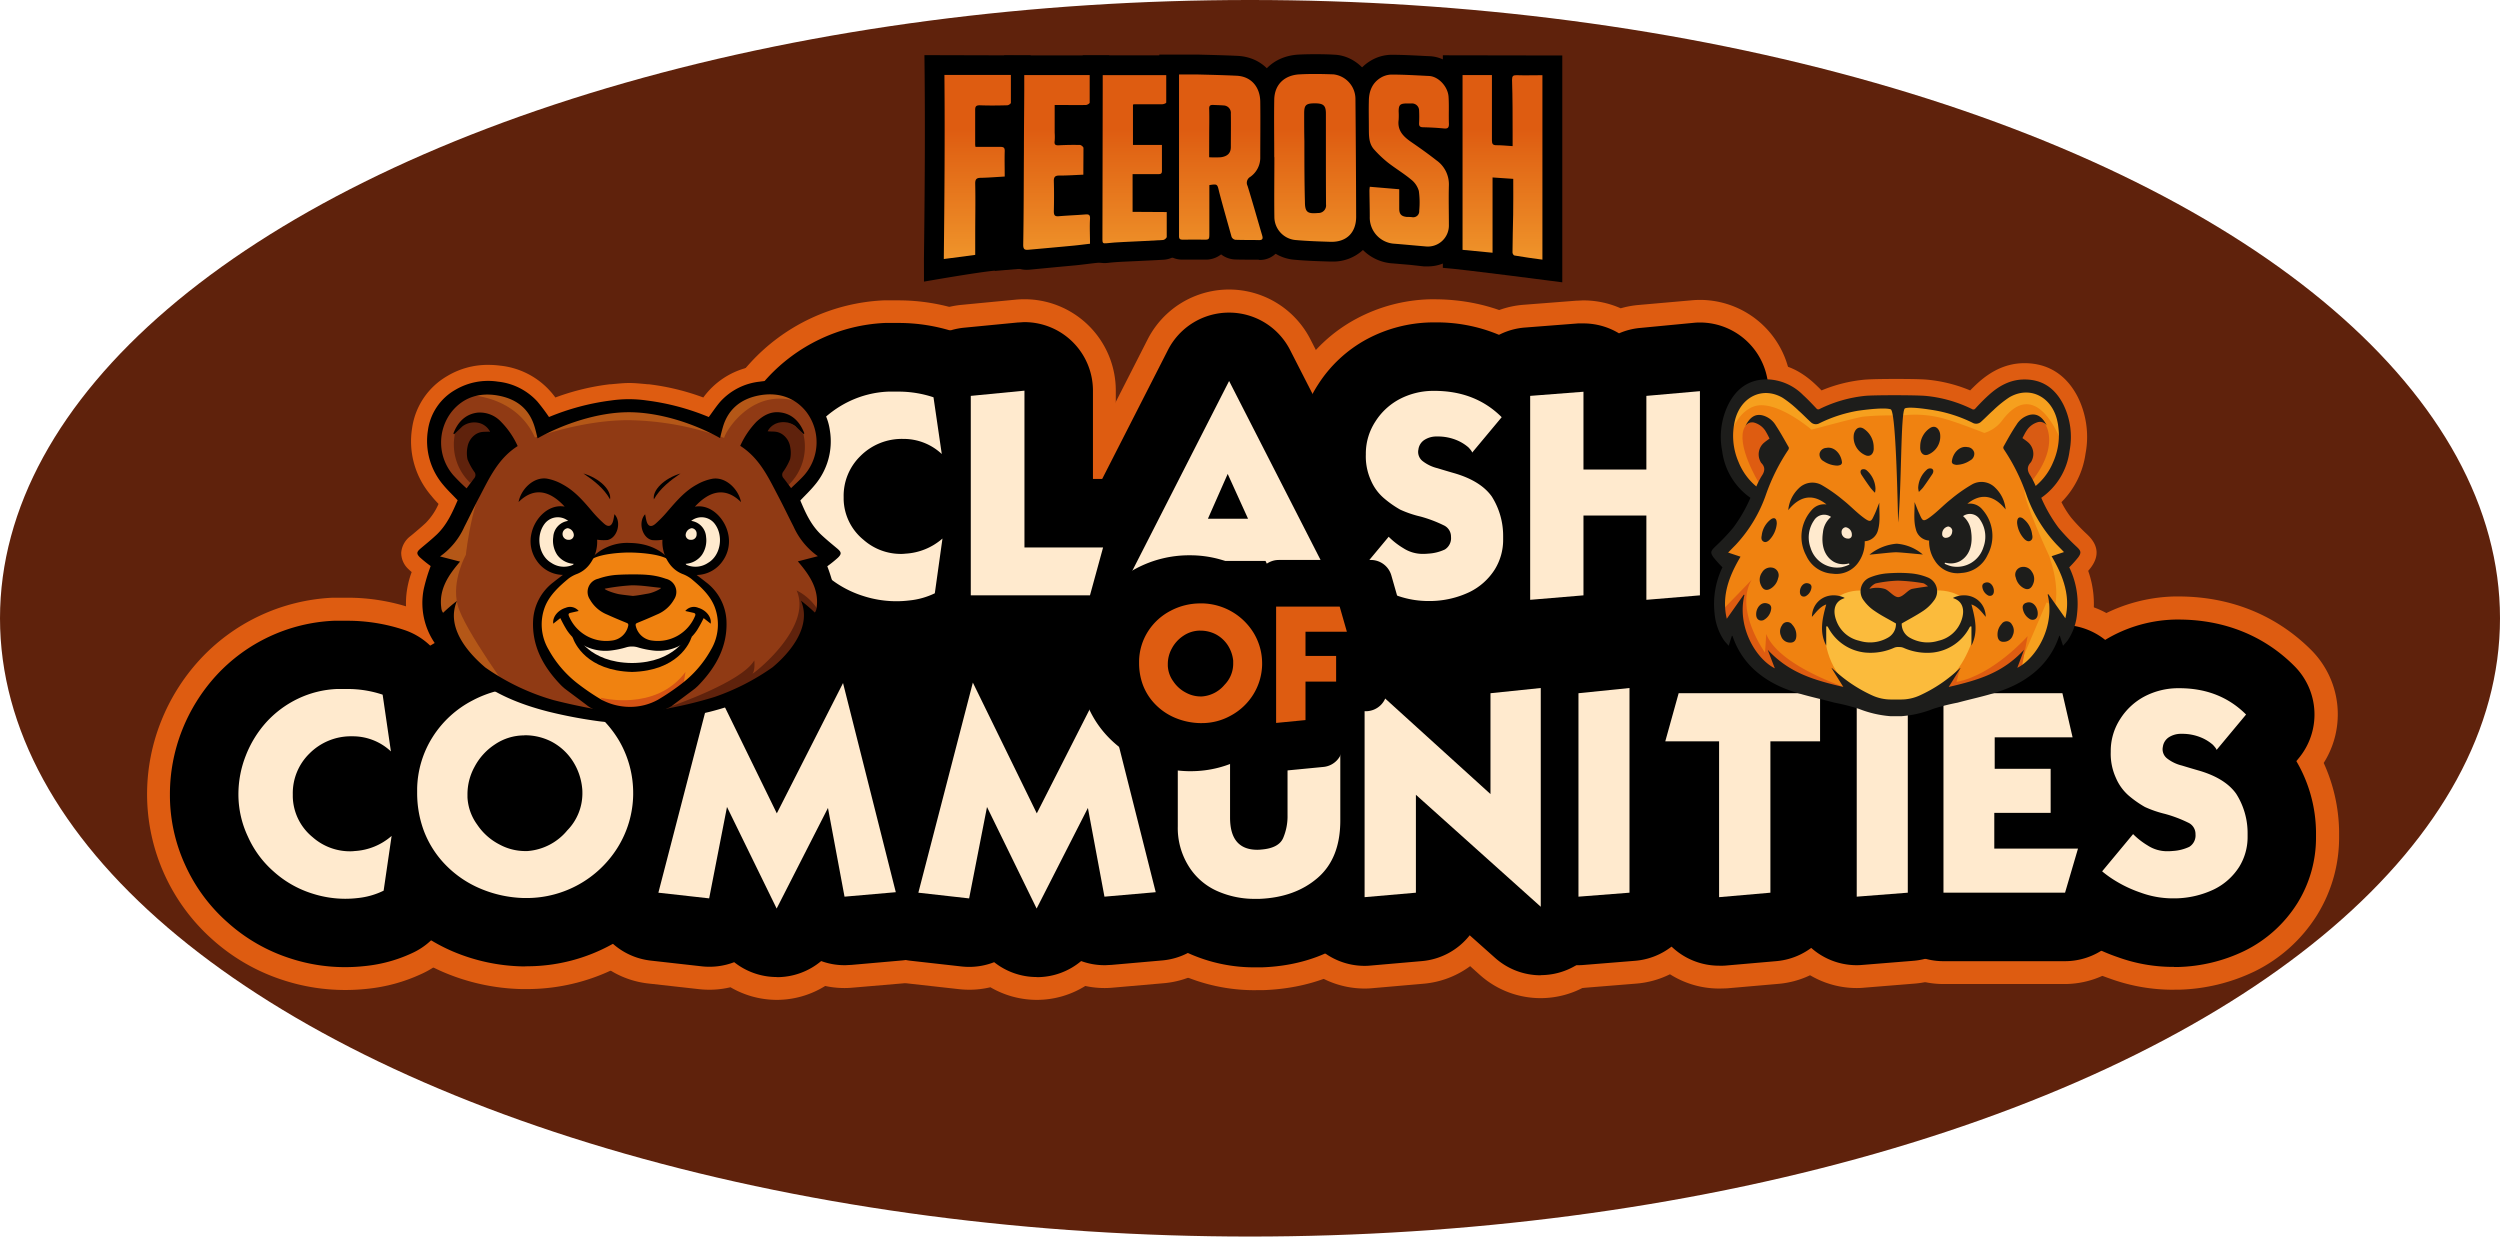 <svg xmlns="http://www.w3.org/2000/svg" xmlns:xlink="http://www.w3.org/1999/xlink" viewBox="0 0 604.1 298.81"><defs><style>.cls-1{fill:#5f220c;}.cls-2{fill:#de5c11;}.cls-3{fill:#ffeace;}.cls-4{fill:#b45717;}.cls-5{fill:#903a14;}.cls-6{fill:#f08210;}.cls-7{fill:#d55314;}.cls-8{fill:#914018;}.cls-9{fill:#d95b13;}.cls-10{fill:#f6a01e;}.cls-11{fill:#fbbb3c;}.cls-12{fill:#1d1d1b;}.cls-13{fill:url(#Degradado_sin_nombre_14);}.cls-14{fill:url(#Degradado_sin_nombre_14-2);}.cls-15{fill:url(#Degradado_sin_nombre_14-3);}.cls-16{fill:url(#Degradado_sin_nombre_14-4);}.cls-17{fill:url(#Degradado_sin_nombre_14-5);}.cls-18{fill:url(#Degradado_sin_nombre_14-6);}.cls-19{fill:url(#Degradado_sin_nombre_14-7);}</style><linearGradient id="Degradado_sin_nombre_14" x1="363.08" y1="84.45" x2="363.08" y2="31.11" gradientUnits="userSpaceOnUse"><stop offset="0" stop-color="#fbbb3c"/><stop offset="1" stop-color="#de5c11"/></linearGradient><linearGradient id="Degradado_sin_nombre_14-2" x1="295.01" y1="84.45" x2="295.01" y2="31.11" xlink:href="#Degradado_sin_nombre_14"/><linearGradient id="Degradado_sin_nombre_14-3" x1="317.8" y1="84.45" x2="317.8" y2="31.11" xlink:href="#Degradado_sin_nombre_14"/><linearGradient id="Degradado_sin_nombre_14-4" x1="340.38" y1="84.45" x2="340.38" y2="31.11" xlink:href="#Degradado_sin_nombre_14"/><linearGradient id="Degradado_sin_nombre_14-5" x1="255.29" y1="84.45" x2="255.29" y2="31.11" xlink:href="#Degradado_sin_nombre_14"/><linearGradient id="Degradado_sin_nombre_14-6" x1="274.15" y1="84.45" x2="274.15" y2="31.11" xlink:href="#Degradado_sin_nombre_14"/><linearGradient id="Degradado_sin_nombre_14-7" x1="236.16" y1="84.45" x2="236.16" y2="31.11" xlink:href="#Degradado_sin_nombre_14"/></defs><g id="Capa_2" data-name="Capa 2"><g id="Capa_1-2" data-name="Capa 1"><ellipse class="cls-1" cx="302.05" cy="149.4" rx="302.05" ry="149.4"/><path class="cls-2" d="M153.49,178.71c-.56,0-1.12,0-1.69-.05s-5-.12-7.59-.48a115.53,115.53,0,0,1-12.74-2.42c-8.78-2.25-15.32-5.42-20.59-10a29.38,29.38,0,0,1-5.09-5.6A4.67,4.67,0,0,1,102,158a21.06,21.06,0,0,1-3.52-16.2,21.9,21.9,0,0,1,1-3.57c-.25-.21-.5-.43-.74-.67a5.34,5.34,0,0,1-1.79-4,5.53,5.53,0,0,1,2.22-4l.66-.54c1.09-.92,2.12-1.78,3.07-2.68a15.18,15.18,0,0,0,3.07-4.57c-.61-.64-1.2-1.27-1.77-2a20.14,20.14,0,0,1-4.62-16.32A17.33,17.33,0,0,1,108,90.91a19,19,0,0,1,10-2.74,22,22,0,0,1,2.89.19,18.83,18.83,0,0,1,12,6.08c.48.53.91,1.07,1.31,1.61a57.2,57.2,0,0,1,13.2-3.2l.26,0c2.14-.2,3.22-.3,4.41-.3s2.27.1,4.41.3l.26,0a57.27,57.27,0,0,1,13.21,3.2,18.91,18.91,0,0,1,13.27-7.69,21.91,21.91,0,0,1,2.89-.19,18.94,18.94,0,0,1,10,2.74,17.34,17.34,0,0,1,8.44,12.55,20.18,20.18,0,0,1-4.62,16.32c-.58.7-1.17,1.33-1.78,2a15.18,15.18,0,0,0,3.07,4.57c.95.9,2,1.76,3.08,2.68l.65.54a5.5,5.5,0,0,1,2.23,4,5.34,5.34,0,0,1-1.8,4c-.24.24-.49.46-.73.67a23,23,0,0,1,1,3.57,21.07,21.07,0,0,1-3.53,16.2,4.67,4.67,0,0,1-3.78,2.21,28.73,28.73,0,0,1-5.09,5.6c-5.27,4.57-11.81,7.74-20.58,10a116.2,116.2,0,0,1-12.75,2.42A43.44,43.44,0,0,1,153.49,178.71Zm-1.21-10.1a30,30,0,0,0,6.24-.85c.6-.13,1.4-.28,2.35-.45a75.87,75.87,0,0,0,10.55-2.55,52.82,52.82,0,0,0,12.72-6.48c1.32-1.09,7.8-6.78,5.76-11.53a3.92,3.92,0,0,1,1.12-4.58,4,4,0,0,1,1.19-.67,23.92,23.92,0,0,0-2.43-3.24,3.92,3.92,0,0,1-.76-3.73,4,4,0,0,1,1.3-1.89,32.33,32.33,0,0,1-2.08-3.54c-.58-1.12-1.14-2.25-1.7-3.38q-1-2-2-4l-.63-1.22c-2-3.9-3.78-7.28-7.16-9.42a3.93,3.93,0,0,1-1.41-1.57,3.78,3.78,0,0,1-1.37.25,3.92,3.92,0,0,1-1.93-.51c-6.37-3.61-13.81-5.78-19.89-5.8H152c-7.27,0-15.15,3-20.11,5.8a3.9,3.9,0,0,1-1.93.51,3.82,3.82,0,0,1-1.37-.25,3.86,3.86,0,0,1-1.41,1.57c-3.38,2.14-5.13,5.52-7.15,9.42l-.64,1.22c-.69,1.32-1.35,2.65-2,4-.56,1.13-1.13,2.26-1.71,3.38a32.22,32.22,0,0,1-2.07,3.54,4,4,0,0,1,1.3,1.89,3.94,3.94,0,0,1-.76,3.73,24.71,24.71,0,0,0-2.44,3.24,3.93,3.93,0,0,1,2.31,5.25c-1.82,4.24,2.85,9.06,5.8,11.56a52.36,52.36,0,0,0,14.9,7.07c6.75,1.75,15.35,3.22,17.17,3.22h.37Z"/><path class="cls-2" d="M456.92,177h-.28a30.6,30.6,0,0,1-8.92-2.06,19.54,19.54,0,0,0-3.05-.79c-.78-.17-1.59-.34-2.43-.56-1.19-.32-2.37-.61-3.53-.9-5.37-1.32-10.92-2.69-16-6.76a23.42,23.42,0,0,1-5.38-6,4,4,0,0,1-2.52-1.32l-.37-.43a11.09,11.09,0,0,1-1.05-1.26,17.45,17.45,0,0,1-2.93-8.38A23.86,23.86,0,0,1,411.64,138c-.25-.28-.5-.59-.74-.92-2-2.69-1.69-5.29.81-7.72l.28-.26a45.86,45.86,0,0,0,3.76-4,22.9,22.9,0,0,0,2.35-3.75,20.62,20.62,0,0,1-5.81-11.68A21.72,21.72,0,0,1,414.12,96c2.72-5.39,7.18-8.24,12.88-8.24h.3c3.94.07,7.56,1.65,11.06,4.83.62.57,1.22,1.16,1.8,1.75a35.58,35.58,0,0,1,10.31-2.59c1.82-.17,6.31-.18,7.64-.18s5.83,0,7.65.18a35.58,35.58,0,0,1,10.31,2.59c.58-.59,1.18-1.18,1.8-1.75,3.5-3.18,7.12-4.76,11.06-4.83h.29c5.71,0,10.16,2.85,12.89,8.24a21.72,21.72,0,0,1,1.83,13.66,20.62,20.62,0,0,1-5.81,11.68,22.24,22.24,0,0,0,2.35,3.75,44.14,44.14,0,0,0,3.75,3.94l.28.27c2.5,2.43,2.78,5,.82,7.72-.24.33-.49.64-.74.92a23.86,23.86,0,0,1,1.23,10.62,17.56,17.56,0,0,1-2.93,8.38,13.45,13.45,0,0,1-1,1.26l-.38.42a3.92,3.92,0,0,1-2.53,1.33,23.19,23.19,0,0,1-5.37,6c-5.15,4.08-10.68,5.45-16,6.77-1.14.28-2.3.57-3.48.89-.84.22-1.64.39-2.43.56a19.7,19.7,0,0,0-3,.79,30.6,30.6,0,0,1-8.92,2.06h-2.75Zm-14.38-19.55a3.87,3.87,0,0,1,2.06.59l0,0a4.36,4.36,0,0,1,.87.64,31.09,31.09,0,0,0,8.51,5.76,6.92,6.92,0,0,0,3,.59h2.39a6.83,6.83,0,0,0,2.91-.59,31.25,31.25,0,0,0,8.51-5.76,4.09,4.09,0,0,1,.87-.64,3.94,3.94,0,0,1,4.86.54,4.17,4.17,0,0,1,.93,1.47,21.65,21.65,0,0,0,8.76-5.73,3.91,3.91,0,0,1,2.87-1.25,4.13,4.13,0,0,1,.78.08,12.58,12.58,0,0,0,1.12-8.56,3.9,3.9,0,0,1,1.92-4.37,4.26,4.26,0,0,1,1.22-.44,33.49,33.49,0,0,0-1.76-3.36,3.92,3.92,0,0,1-.29-3.37,3.64,3.64,0,0,1,.3-.63A40.07,40.07,0,0,1,486,121a44.65,44.65,0,0,0-5-10,4.57,4.57,0,0,1-.32-4.81l.76-1.34-.16.15a5.61,5.61,0,0,1-3.77,1.48,6.18,6.18,0,0,1-2.67-.63,29.8,29.8,0,0,0-8.19-2.65c-1.31-.21-2.32-.35-3.09-.43-.16,2.47-.27,6.21-.35,9.21-.15,5-.31,10.76-.69,14.8a3.92,3.92,0,0,1-3.9,3.55h-.16a3.92,3.92,0,0,1-3.76-3.87c-.11-8.86-.49-19.17-1-23.72a40.2,40.2,0,0,0-4.14.46,29.8,29.8,0,0,0-8.19,2.65,6.18,6.18,0,0,1-2.67.63,5.59,5.59,0,0,1-3.77-1.48l-.16-.15.76,1.34a4.57,4.57,0,0,1-.31,4.8,45,45,0,0,0-5,10.06,39.6,39.6,0,0,1-6.43,11.49,3.68,3.68,0,0,1,.31.63,3.92,3.92,0,0,1-.29,3.37,31.69,31.69,0,0,0-1.74,3.32,4,4,0,0,1,1,.38l.09.05a4,4,0,0,1,2,4.42,12.58,12.58,0,0,0,1.12,8.56,4.13,4.13,0,0,1,.78-.08,3.91,3.91,0,0,1,2.87,1.25,21.61,21.61,0,0,0,8.83,5.73,4,4,0,0,1,.92-1.47A3.91,3.91,0,0,1,442.54,157.47Z"/><path class="cls-2" d="M216.53,167.37a48.19,48.19,0,0,1-14.8-2.32,47.14,47.14,0,0,1-17.3-9.9,47,47,0,0,1-15.78-35A47.59,47.59,0,0,1,172,102.57a48.29,48.29,0,0,1,9.26-14.85,46.56,46.56,0,0,1,32.27-15.14l1,0h2.58a48.79,48.79,0,0,1,15.4,2.5,22,22,0,0,1,14.9,17.81l2,13.71a22.26,22.26,0,0,1-2.22,13.24,22.3,22.3,0,0,1,2.35,13.39l-1.86,13.23a22,22,0,0,1-12.67,17,40.64,40.64,0,0,1-13.31,3.64A48.24,48.24,0,0,1,216.53,167.37Z"/><path class="cls-2" d="M234.55,165.93a22.1,22.1,0,0,1-22.08-22.07V95.66a22,22,0,0,1,19.95-22l13-1.25c.71-.07,1.42-.1,2.13-.1A22.06,22.06,0,0,1,269.62,94.4v16a22.05,22.05,0,0,1,18.19,27.69l-3.17,11.57a22.12,22.12,0,0,1-21.29,16.23Z"/><path class="cls-2" d="M283,168.76a22.51,22.51,0,0,1-4.9-.55l-12.41-2.83a22.08,22.08,0,0,1-14.77-31.55L277.32,82a22.08,22.08,0,0,1,39.33,0l26.47,51.79a22.08,22.08,0,0,1-15,31.62l-12.38,2.69a22.19,22.19,0,0,1-18.68-4.47A22.18,22.18,0,0,1,283,168.76Z"/><path class="cls-2" d="M345.44,167.31a44.6,44.6,0,0,1-15.54-2.72,50.23,50.23,0,0,1-10.9-5.28,38,38,0,0,1-6.45-5A22,22,0,0,1,311,124.76a36.3,36.3,0,0,1-3-14.92v-.68A36.08,36.08,0,0,1,313.8,90a37.26,37.26,0,0,1,14-13,39.78,39.78,0,0,1,17.8-4.68h.93c12.49,0,23.54,4.44,32,12.84a22,22,0,0,1,3.11,27.38,41.28,41.28,0,0,1,3.72,16.39c0,.21,0,.44,0,.66v.72a35.5,35.5,0,0,1-5.22,18.77l-.11.17a37,37,0,0,1-15,13.57,44.83,44.83,0,0,1-18.42,4.47h-1.09Z"/><path class="cls-2" d="M397.83,167a22.14,22.14,0,0,1-9.07-2,22.75,22.75,0,0,1-4.28.79l-12.88,1.08c-.62.05-1.23.08-1.85.08a22.09,22.09,0,0,1-22.08-22.08V95.66a22.19,22.19,0,0,1,20.33-22l12.88-1c.58,0,1.17-.07,1.75-.07a22.19,22.19,0,0,1,9,1.91,22,22,0,0,1,4.27-.8l12.94-1.14c.66-.06,1.3-.09,1.94-.09a22.09,22.09,0,0,1,22.08,22.08v49.34a22.22,22.22,0,0,1-20.24,22l-12.94,1.08C399.06,167,398.45,167,397.83,167Z"/><path class="cls-2" d="M83.42,239.22a48.19,48.19,0,0,1-14.8-2.32A47.26,47.26,0,0,1,51.31,227a47,47,0,0,1-15.77-35,47.59,47.59,0,0,1,3.34-17.58,48.38,48.38,0,0,1,9.25-14.85A46.61,46.61,0,0,1,80.4,144.43l1,0H84a48.71,48.71,0,0,1,15.41,2.5,22,22,0,0,1,14.9,17.8l2,13.72a22.26,22.26,0,0,1-2.22,13.24,22.31,22.31,0,0,1,2.35,13.39l-1.86,13.23a22,22,0,0,1-12.67,17,40.71,40.71,0,0,1-13.31,3.64A48.53,48.53,0,0,1,83.42,239.22Z"/><path class="cls-2" d="M126.69,239H126a51.07,51.07,0,0,1-18.8-4.07,47.78,47.78,0,0,1-15.5-10.68A45.68,45.68,0,0,1,81.61,208.2a48.58,48.58,0,0,1-2.91-16.68s0-1.35,0-1.51a46.08,46.08,0,0,1,7.18-23.75,46.92,46.92,0,0,1,18-16.56,48.6,48.6,0,0,1,23-5.64h.23a48.28,48.28,0,0,1,41.61,24,47.1,47.1,0,0,1,6.34,23.8s0,.62,0,.78A46.65,46.65,0,0,1,168,216.52,48,48,0,0,1,127.41,239Z"/><path class="cls-2" d="M187.58,241.61a22.29,22.29,0,0,1-11.07-3.05,22,22,0,0,1-5.12.6,22.76,22.76,0,0,1-2.48-.14l-12.27-1.37a22.08,22.08,0,0,1-18.92-27.49l13.17-50.77A22.16,22.16,0,0,1,170.05,143c.73-.07,1.47-.11,2.22-.11a22.19,22.19,0,0,1,15.78,6.67A22,22,0,0,1,203.76,143a22.76,22.76,0,0,1,2.48.13,22.18,22.18,0,0,1,18.93,16.54l12.75,50.54a22.07,22.07,0,0,1-19.49,27.39L206,238.66c-.64.06-1.29.09-1.93.09a22.11,22.11,0,0,1-4.67-.5,22.18,22.18,0,0,1-11.72,3.36Z"/><path class="cls-2" d="M250.4,241.61a22.33,22.33,0,0,1-11.08-3.05,21.92,21.92,0,0,1-5.12.6,22.58,22.58,0,0,1-2.47-.14l-12.28-1.37a22.08,22.08,0,0,1-18.91-27.49l13.17-50.77A22.14,22.14,0,0,1,232.86,143c.73-.07,1.48-.11,2.22-.11a22.22,22.22,0,0,1,15.79,6.67,22,22,0,0,1,15.7-6.55,22.76,22.76,0,0,1,2.48.13A22.2,22.2,0,0,1,288,159.65l12.74,50.54a22.07,22.07,0,0,1-19.49,27.39l-12.39,1.08c-.65.06-1.29.09-1.94.09a22.11,22.11,0,0,1-4.67-.5,22.15,22.15,0,0,1-11.71,3.36Z"/><path class="cls-2" d="M303.47,239.27a44.21,44.21,0,0,1-18.68-4,37.46,37.46,0,0,1-16.49-14.66,39.15,39.15,0,0,1-5.78-21V167.39a22,22,0,0,1,20.1-22l12.63-1.14a18.62,18.62,0,0,1,2-.1,22.17,22.17,0,0,1,8.84,1.85,21.53,21.53,0,0,1,3.1-.5l12.74-1.14c.66-.06,1.32-.09,2-.09A22.09,22.09,0,0,1,346,166.37v31.91c0,15.86-7.11,25.35-13.07,30.52-7.46,6.56-16.82,10.09-27.77,10.46h-1.65Z"/><path class="cls-2" d="M372.31,241.19a22,22,0,0,1-14.74-5.64l-2.32-2.09a22.22,22.22,0,0,1-11.19,4.24l-12.4,1.08c-.63.06-1.28.09-1.92.09a22.09,22.09,0,0,1-22.08-22.08V164.28a22.08,22.08,0,0,1,36.92-16.35l2.22,2a22.14,22.14,0,0,1,11.09-4.39L370,144.29a21.72,21.72,0,0,1,2.27-.12,22.09,22.09,0,0,1,22.08,22.08v52.86a22.09,22.09,0,0,1-22.08,22.08Z"/><path class="cls-2" d="M381.42,238.75a22.08,22.08,0,0,1-22.08-22.08V167.51a22,22,0,0,1,19.84-22l12.34-1.26a20.87,20.87,0,0,1,2.24-.12,22.09,22.09,0,0,1,22.07,22.08v49.46a22.2,22.2,0,0,1-20.35,22l-12.34,1C382.56,238.73,382,238.75,381.42,238.75Z"/><path class="cls-2" d="M415.37,238.87a22.09,22.09,0,0,1-22.07-22.08V199.25a22.05,22.05,0,0,1-12.19-26l3.23-11.62a22.15,22.15,0,0,1,21.27-16.17H439.8a22.1,22.1,0,0,1,22.08,22.08v11.62a22.18,22.18,0,0,1-12,19.66v16.92a22,22,0,0,1-20.16,22l-12.39,1.08C416.66,238.84,416,238.87,415.37,238.87Z"/><path class="cls-2" d="M448.66,238.75a22.08,22.08,0,0,1-22.08-22.08V167.51a22,22,0,0,1,19.84-22l12.34-1.26a21.15,21.15,0,0,1,2.24-.12,22.09,22.09,0,0,1,22.08,22.08v49.46a22.2,22.2,0,0,1-20.36,22l-12.34,1C449.81,238.73,449.23,238.75,448.66,238.75Z"/><path class="cls-2" d="M469.62,237.78a22.1,22.1,0,0,1-22.08-22.07v-48.2a22.11,22.11,0,0,1,22.08-22.08h28.74a22,22,0,0,1,21.51,17.12l2.46,10.66A22,22,0,0,1,519,190.75c.3.36.59.72.87,1.1a22.17,22.17,0,0,1,3.46,19.5L520.12,222A22.21,22.21,0,0,1,499,237.78Z"/><path class="cls-2" d="M525.32,239.16a44.61,44.61,0,0,1-15.55-2.72,50.23,50.23,0,0,1-10.9-5.28,37.89,37.89,0,0,1-6.44-5,22,22,0,0,1-1.53-29.59,36.31,36.31,0,0,1-3-14.92V181a35.9,35.9,0,0,1,5.77-19.19,37.26,37.26,0,0,1,14-13,39.64,39.64,0,0,1,17.79-4.68h.93c12.5,0,23.55,4.45,32,12.85a22,22,0,0,1,3.11,27.38,41.28,41.28,0,0,1,3.72,16.39c0,.21,0,.44,0,.66v.72A35.5,35.5,0,0,1,560,220.94l-.1.17a37,37,0,0,1-15,13.57,44.75,44.75,0,0,1-18.42,4.47h-1.08Z"/><path d="M216.53,161.85a42.52,42.52,0,0,1-13.11-2.06A41.64,41.64,0,0,1,188.11,151a40.9,40.9,0,0,1-10.26-13.94,40.46,40.46,0,0,1-3.68-16.95,41.93,41.93,0,0,1,3-15.55,42.66,42.66,0,0,1,8.19-13.16,41.45,41.45,0,0,1,12.61-9.36,40.79,40.79,0,0,1,15.85-4c.26,0,.51,0,.77,0h2.58a43.31,43.31,0,0,1,13.66,2.21A16.56,16.56,0,0,1,242,93.65l2,13.72a16.55,16.55,0,0,1-3.3,12.49,16.51,16.51,0,0,1,3.42,12.59l-1.85,13.22a16.56,16.56,0,0,1-9.51,12.76,35.19,35.19,0,0,1-11.5,3.16A43.28,43.28,0,0,1,216.53,161.85Z"/><path d="M234.55,160.41A16.55,16.55,0,0,1,218,143.86V95.66a16.56,16.56,0,0,1,15-16.48l13-1.26c.53,0,1.07-.08,1.6-.08A16.55,16.55,0,0,1,264.1,94.4v21.33h2.42a16.56,16.56,0,0,1,16,20.94l-3.17,11.57a16.56,16.56,0,0,1-16,12.17Z"/><path d="M283,163.24a16.56,16.56,0,0,1-3.68-.42L266.91,160a16.57,16.57,0,0,1-11.08-23.67l26.41-51.79a16.54,16.54,0,0,1,14.74-9h0a16.53,16.53,0,0,1,14.74,9l26.47,51.79A16.57,16.57,0,0,1,327,160l-12.39,2.69a16.83,16.83,0,0,1-3.51.38,16.58,16.58,0,0,1-14-7.72A16.58,16.58,0,0,1,283,163.24Z"/><path d="M345.44,161.79a39.22,39.22,0,0,1-13.63-2.37A45.44,45.44,0,0,1,322,154.7a33.48,33.48,0,0,1-5.58-4.26,16.55,16.55,0,0,1-1-22.32l2.17-2.62c-.4-.7-.78-1.42-1.13-2.17a30.41,30.41,0,0,1-2.9-13.49v-.58A30.54,30.54,0,0,1,318.45,93a32.13,32.13,0,0,1,11.93-11.09,34.29,34.29,0,0,1,15.33-4h.8a38.8,38.8,0,0,1,28.05,11.24,16.55,16.55,0,0,1,1,22.32l-.54.65a34.45,34.45,0,0,1,4.72,17.06c0,.16,0,.33,0,.49v.72a30,30,0,0,1-4.41,15.89l-.1.16a31.41,31.41,0,0,1-12.79,11.52,39.15,39.15,0,0,1-16.14,3.89h-.9Z"/><path d="M369.75,161.5a16.56,16.56,0,0,1-16.56-16.56V95.66a16.57,16.57,0,0,1,15.25-16.51l12.88-1c.44,0,.88,0,1.31,0a16.61,16.61,0,0,1,8.59,2.4,16.39,16.39,0,0,1,5.16-1.31L409.32,78a14.08,14.08,0,0,1,1.45-.07,16.57,16.57,0,0,1,16.56,16.56v49.34a16.56,16.56,0,0,1-15.18,16.5l-12.94,1.08q-.69.06-1.38.06a16.52,16.52,0,0,1-8.64-2.44,16.44,16.44,0,0,1-5.17,1.3l-12.88,1.08C370.68,161.48,370.21,161.5,369.75,161.5Z"/><path d="M83.42,233.7a42.52,42.52,0,0,1-13.11-2.06A41.64,41.64,0,0,1,55,222.89,40.9,40.9,0,0,1,44.74,209,40.46,40.46,0,0,1,41.06,192,42.12,42.12,0,0,1,44,176.45a43,43,0,0,1,8.2-13.16A41.09,41.09,0,0,1,80.66,150c.26,0,.52,0,.78,0H84a43.06,43.06,0,0,1,13.67,2.22,16.52,16.52,0,0,1,11.17,13.35l2,13.71a16.56,16.56,0,0,1-3.3,12.5A16.5,16.5,0,0,1,111,204.29l-1.85,13.23a16.56,16.56,0,0,1-9.51,12.76,35.19,35.19,0,0,1-11.5,3.16A43.28,43.28,0,0,1,83.42,233.7Z"/><path d="M126.69,233.52h-.49a45.48,45.48,0,0,1-16.79-3.62,42.17,42.17,0,0,1-13.72-9.45,40.34,40.34,0,0,1-8.9-14.15,43,43,0,0,1-2.57-14.77s0-1.23,0-1.37a40.59,40.59,0,0,1,6.32-20.94,41.39,41.39,0,0,1,15.94-14.62,43.18,43.18,0,0,1,20.45-5h.23A42.78,42.78,0,0,1,164,170.8a41.59,41.59,0,0,1,5.59,21s0,.51,0,.65a41.22,41.22,0,0,1-6.28,21.11,42.44,42.44,0,0,1-35.9,19.93Z"/><path d="M187.58,236.09a16.57,16.57,0,0,1-10.17-3.59,16.66,16.66,0,0,1-7.88,1l-12.28-1.38a16.56,16.56,0,0,1-14.19-20.61l13.18-50.77a16.56,16.56,0,0,1,14.36-12.32c.56-.05,1.12-.08,1.67-.08a16.55,16.55,0,0,1,14.87,9.29l.88,1.8,1-1.94A16.56,16.56,0,0,1,219.82,161l12.75,50.54A16.56,16.56,0,0,1,218,232.08l-12.4,1.09c-.48,0-1,.06-1.45.06a16.29,16.29,0,0,1-5.72-1,16.58,16.58,0,0,1-10.67,3.89Z"/><path d="M250.4,236.09a16.52,16.52,0,0,1-10.17-3.59,16.49,16.49,0,0,1-6,1.14,16.82,16.82,0,0,1-1.86-.1l-12.28-1.38a16.55,16.55,0,0,1-14.18-20.61l13.17-50.77a16.56,16.56,0,0,1,14.37-12.32c.55-.05,1.11-.08,1.66-.08A16.53,16.53,0,0,1,250,157.67l.89,1.8,1-1.94a16.56,16.56,0,0,1,30.8,3.47l12.75,50.54a16.54,16.54,0,0,1-14.62,20.54l-12.39,1.09c-.49,0-1,.06-1.46.06a16.38,16.38,0,0,1-5.72-1,16.56,16.56,0,0,1-10.66,3.89Z"/><path d="M303.47,233.75a38.73,38.73,0,0,1-16.36-3.44A32,32,0,0,1,273,217.79a33.8,33.8,0,0,1-5-18.14V167.39a16.57,16.57,0,0,1,15.07-16.49l12.63-1.14c.5,0,1-.07,1.49-.07a16.6,16.6,0,0,1,8.3,2.23,17.07,17.07,0,0,1,4.13-.9l12.74-1.14a14.8,14.8,0,0,1,1.48-.07,16.55,16.55,0,0,1,16.56,16.56v31.91c0,13.78-6.07,21.93-11.17,26.35-6.47,5.69-14.69,8.79-24.34,9.12h-1.46Z"/><path d="M372.31,235.67a16.56,16.56,0,0,1-11.06-4.23L355.14,226a16.53,16.53,0,0,1-11.56,6.24l-12.4,1.08a13.88,13.88,0,0,1-1.44.07,16.57,16.57,0,0,1-16.56-16.56V164.28A16.56,16.56,0,0,1,340.87,152l6.08,5.51A16.53,16.53,0,0,1,358.46,151l12.15-1.26a16,16,0,0,1,1.7-.09,16.57,16.57,0,0,1,16.56,16.56v52.86a16.57,16.57,0,0,1-16.56,16.56Z"/><path d="M381.42,233.23a16.56,16.56,0,0,1-16.56-16.56V167.51A16.56,16.56,0,0,1,379.74,151l12.34-1.26a15.76,15.76,0,0,1,1.68-.09,16.56,16.56,0,0,1,16.55,16.56v49.46a16.55,16.55,0,0,1-15.26,16.5l-12.34,1C382.28,233.21,381.85,233.23,381.42,233.23Z"/><path d="M415.37,233.35a16.57,16.57,0,0,1-16.55-16.56V195.3a16.54,16.54,0,0,1-12.39-20.6l3.23-11.63A16.55,16.55,0,0,1,405.61,151H439.8a16.56,16.56,0,0,1,16.56,16.56v11.62a16.56,16.56,0,0,1-12,15.93v20.65a16.56,16.56,0,0,1-15.12,16.49l-12.39,1.08A14.21,14.21,0,0,1,415.37,233.35Z"/><path d="M448.66,233.23a16.56,16.56,0,0,1-16.56-16.56V167.51A16.56,16.56,0,0,1,447,151l12.34-1.26a15.76,15.76,0,0,1,1.68-.09,16.56,16.56,0,0,1,16.56,16.56v49.46a16.55,16.55,0,0,1-15.27,16.5l-12.34,1C449.52,233.21,449.09,233.23,448.66,233.23Z"/><path d="M469.62,232.26a16.56,16.56,0,0,1-16.56-16.55v-48.2A16.57,16.57,0,0,1,469.62,151h28.74a16.58,16.58,0,0,1,16.14,12.84L517,174.45a16.58,16.58,0,0,1-3.18,14,15.92,15.92,0,0,1-1.67,1.81v1.53a16.85,16.85,0,0,1,3.31,3.33A16.57,16.57,0,0,1,518,209.77l-3.17,10.66A16.55,16.55,0,0,1,499,232.26Z"/><path d="M525.32,233.64a39.18,39.18,0,0,1-13.63-2.37,45.44,45.44,0,0,1-9.78-4.72,33.23,33.23,0,0,1-5.59-4.26,16.56,16.56,0,0,1-1-22.32l2.18-2.62c-.41-.7-.78-1.42-1.14-2.17a30.55,30.55,0,0,1-2.9-13.49v-.58a30.63,30.63,0,0,1,4.9-16.31,32.08,32.08,0,0,1,11.94-11.09,34.14,34.14,0,0,1,15.32-4h.8c11,0,20.69,3.89,28,11.24a16.55,16.55,0,0,1,1,22.32l-.53.65A34.55,34.55,0,0,1,559.64,201c0,.16,0,.33,0,.49v.72a30,30,0,0,1-4.41,15.89,1.4,1.4,0,0,1-.1.16,31.41,31.41,0,0,1-12.79,11.52,39.14,39.14,0,0,1-16.13,3.89h-.9Z"/><path class="cls-3" d="M225.57,96l2,13.71a13.46,13.46,0,0,0-9.34-3.65,14.11,14.11,0,0,0-10.37,4.19,13.4,13.4,0,0,0-4,9.83v.6a13,13,0,0,0,4.79,9.75,13.62,13.62,0,0,0,9.09,3.42,7.77,7.77,0,0,0,1-.06,14.83,14.83,0,0,0,9-3.66l-1.85,13.23a18.29,18.29,0,0,1-6.23,1.74,26.38,26.38,0,0,1-3.05.18,26,26,0,0,1-8-1.26,25.19,25.19,0,0,1-9.34-5.32,24.44,24.44,0,0,1-6.23-8.45,23.87,23.87,0,0,1-2.2-10.11,25.44,25.44,0,0,1,1.79-9.46,26.28,26.28,0,0,1,5-8.09,25,25,0,0,1,7.6-5.62,24.17,24.17,0,0,1,9.4-2.34h2.58A26.73,26.73,0,0,1,225.57,96Z"/><path class="cls-3" d="M247.55,94.4v37.89h19l-3.17,11.57h-28.8V95.66Z"/><path class="cls-3" d="M270.58,143.86,297,92.06l26.47,51.8-12.39,2.69-5.28-11H287.65L283,146.68Zm31-18.51-4.92-10.83-4.78,10.83Z"/><path class="cls-3" d="M362.87,100.81l-7.14,8.56c0-.2-.29-.62-.89-1.26a10.42,10.42,0,0,0-2.82-1.74,11.86,11.86,0,0,0-4.49-.9h-.42a5.34,5.34,0,0,0-2.75.73,3.22,3.22,0,0,0-1.62,2.46,1.82,1.82,0,0,0-.06.46,2.82,2.82,0,0,0,1.14,2.34,9.42,9.42,0,0,0,3.54,1.68c1.43.44,2.85.86,4.25,1.26q6.22,1.86,8.86,5.57a17.75,17.75,0,0,1,2.75,9.63v.72a13.59,13.59,0,0,1-2,7.25,15,15,0,0,1-6.16,5.51,22.49,22.49,0,0,1-9.29,2.15h-.35a22.55,22.55,0,0,1-8-1.37,30,30,0,0,1-6.35-3,26.41,26.41,0,0,1-3-2.16l7.49-9a18.1,18.1,0,0,0,3.54,2.76,8.56,8.56,0,0,0,4.84,1.38,11.85,11.85,0,0,0,1.19-.06,10.83,10.83,0,0,0,4-1,3.21,3.21,0,0,0,1.49-3.05v-.12a3,3,0,0,0-1.79-2.69,31.54,31.54,0,0,0-5.57-2.1,25.92,25.92,0,0,1-4.91-1.67,24.73,24.73,0,0,1-4-2.82,11.69,11.69,0,0,1-3.05-4.18,14,14,0,0,1-1.26-6.3v-.35a14.19,14.19,0,0,1,2.28-7.6,15.51,15.51,0,0,1,5.86-5.45,17.59,17.59,0,0,1,7.91-2h.35Q356.46,94.4,362.87,100.81Z"/><path class="cls-3" d="M397.83,144.94V124.57h-15.2v19.29l-12.88,1.08V95.66l12.88-1v18.8h15.2V95.66l12.94-1.14v49.34Z"/><path class="cls-3" d="M92.46,167.86l2,13.71a13.46,13.46,0,0,0-9.34-3.65,14.11,14.11,0,0,0-10.37,4.19,13.4,13.4,0,0,0-4,9.83v.6a13,13,0,0,0,4.79,9.75,13.62,13.62,0,0,0,9.09,3.42,7.77,7.77,0,0,0,1-.06,14.83,14.83,0,0,0,9-3.66L92.7,215.22A18.29,18.29,0,0,1,86.47,217a26.38,26.38,0,0,1-3,.18,26,26,0,0,1-8-1.26,25.19,25.19,0,0,1-9.34-5.32,24.44,24.44,0,0,1-6.23-8.45A23.88,23.88,0,0,1,57.61,192a25.45,25.45,0,0,1,1.8-9.46,26.28,26.28,0,0,1,5-8.09,24.86,24.86,0,0,1,7.6-5.62,24.17,24.17,0,0,1,9.4-2.34H84A26.47,26.47,0,0,1,92.46,167.86Z"/><path class="cls-3" d="M127.17,166.14a26.2,26.2,0,0,1,22.52,13A25.08,25.08,0,0,1,153,191.83v.23a24.82,24.82,0,0,1-3.77,12.76A25.91,25.91,0,0,1,127.41,217h-.72A28.72,28.72,0,0,1,116,214.69a25.55,25.55,0,0,1-8.38-5.75,23.89,23.89,0,0,1-5.27-8.37,26.31,26.31,0,0,1-1.55-9v-1a24.2,24.2,0,0,1,3.77-12.52,25,25,0,0,1,9.63-8.8,26.79,26.79,0,0,1,12.76-3.11Zm-.59,11.56a12.65,12.65,0,0,0-6.94,2.15,14.61,14.61,0,0,0-5,5.5,13.71,13.71,0,0,0-1.68,6.59v.72a12.23,12.23,0,0,0,2.34,6.59,14.38,14.38,0,0,0,5.45,4.84,13,13,0,0,0,6.09,1.56h.6a13.79,13.79,0,0,0,9.64-5,12.79,12.79,0,0,0,3.65-8.79c0-.48,0-1-.06-1.45a14.7,14.7,0,0,0-2.28-6.52,13.77,13.77,0,0,0-5.08-4.66,14,14,0,0,0-6.47-1.56Z"/><path class="cls-3" d="M159.09,215.71l13.17-50.77,15.45,31.6,16-31.49,12.75,50.54-12.39,1.08-4-21.44-12.4,24.31-12-24.55-4.31,22.09Z"/><path class="cls-3" d="M221.91,215.71l13.17-50.77,15.45,31.6,16-31.49,12.74,50.54-12.39,1.08-4-21.44-12.39,24.31L238.5,195l-4.32,22.09Z"/><path class="cls-3" d="M284.6,199.65V167.39l12.63-1.14v31.31q0,7.78,6.6,7.78a9.22,9.22,0,0,0,1-.06q4.14-.34,5.22-2.75a13.39,13.39,0,0,0,1.07-5.56V167.51l12.75-1.14v31.91q0,9.1-5.45,13.83t-14.06,5.09h-.9a22.13,22.13,0,0,1-9.41-1.92,15.5,15.5,0,0,1-6.94-6.17A17.38,17.38,0,0,1,284.6,199.65Z"/><path class="cls-3" d="M329.74,216.79V164.28l30.42,27.6V167.51l12.15-1.26v52.86l-30.17-27.06v23.66Z"/><path class="cls-3" d="M381.42,216.67V167.51l12.33-1.26v49.46Z"/><path class="cls-3" d="M439.8,179.13h-12v36.58l-12.4,1.08V179.13h-13l3.23-11.62H439.8Z"/><path class="cls-3" d="M448.66,216.67V167.51L461,166.25v49.46Z"/><path class="cls-3" d="M469.62,215.71v-48.2h28.74l2.46,10.66H482v7.6h13.52v10.65H481.9v8.63h20.23L499,215.71Z"/><path class="cls-3" d="M542.74,172.66l-7.13,8.56q0-.3-.9-1.26a10.42,10.42,0,0,0-2.82-1.74,11.8,11.8,0,0,0-4.48-.9H527a5.37,5.37,0,0,0-2.75.73,3.26,3.26,0,0,0-1.62,2.45,2,2,0,0,0-.06.47,2.82,2.82,0,0,0,1.14,2.34,9.42,9.42,0,0,0,3.54,1.68c1.43.44,2.85.86,4.25,1.26q6.24,1.86,8.86,5.57a17.67,17.67,0,0,1,2.75,9.63v.72a13.67,13.67,0,0,1-2,7.25,15,15,0,0,1-6.17,5.51,22.48,22.48,0,0,1-9.28,2.15h-.35a22.61,22.61,0,0,1-8-1.37,30.27,30.27,0,0,1-6.35-3,25.9,25.9,0,0,1-3-2.16l7.48-9a18.1,18.1,0,0,0,3.54,2.76,8.58,8.58,0,0,0,4.84,1.38q.6,0,1.2-.06a10.83,10.83,0,0,0,4-1,3.24,3.24,0,0,0,1.5-3.05v-.12a3,3,0,0,0-1.8-2.69,31.23,31.23,0,0,0-5.57-2.1A26.48,26.48,0,0,1,518.3,195a25.17,25.17,0,0,1-4-2.82,11.8,11.8,0,0,1-3-4.18,14,14,0,0,1-1.26-6.3v-.35a14.19,14.19,0,0,1,2.28-7.6,15.58,15.58,0,0,1,5.86-5.45,17.62,17.62,0,0,1,7.91-2h.35Q536.33,166.25,542.74,172.66Z"/><path d="M287.14,186.35a29,29,0,0,1-10.71-2.3,26.3,26.3,0,0,1-8.57-5.88,24.63,24.63,0,0,1-5.46-8.7,26.86,26.86,0,0,1-1.6-9.23v-.91a25.1,25.1,0,0,1,3.91-12.94,25.7,25.7,0,0,1,9.89-9.06,27.26,27.26,0,0,1,12.9-3.15h.19a26.75,26.75,0,0,1,23,13.26,25.88,25.88,0,0,1,3.45,13.05v.33a25.57,25.57,0,0,1-3.89,13.1,26.5,26.5,0,0,1-22.37,12.43ZM281.09,161a5,5,0,0,0,1,2.61l.07.11a6.77,6.77,0,0,0,2.58,2.28,5.64,5.64,0,0,0,2.67.72h.33a6.22,6.22,0,0,0,4.3-2.39,5.4,5.4,0,0,0,1.69-3.82q0-.36,0-.72a7,7,0,0,0-1.09-3.08,6.13,6.13,0,0,0-2.29-2.08,6.34,6.34,0,0,0-2.91-.68h-.15a5.34,5.34,0,0,0-2.93.92,7,7,0,0,0-2.43,2.66,6.15,6.15,0,0,0-.79,3Z"/><path d="M309,186.3a5.14,5.14,0,0,1-5.13-5.14V140.45a5.14,5.14,0,0,1,5.13-5.14h22.26a5.15,5.15,0,0,1,4.94,3.72l2.51,8.79a5.12,5.12,0,0,1-4.79,6.54,5.11,5.11,0,0,1,1.24,3.36v9a5.13,5.13,0,0,1-5.13,5.14h-5.58v8.35a5.14,5.14,0,0,1-4.64,5.11l-10.32,1Z"/><path class="cls-2" d="M290.26,145.8a14.92,14.92,0,0,1,12.82,7.39,14.25,14.25,0,0,1,1.9,7.23v.14a14.22,14.22,0,0,1-2.14,7.26,14.49,14.49,0,0,1-5.49,5.13,14.29,14.29,0,0,1-7,1.78H290a16.44,16.44,0,0,1-6.1-1.3,14.48,14.48,0,0,1-4.77-3.27,13.53,13.53,0,0,1-3-4.76,15.14,15.14,0,0,1-.88-5.15v-.54a13.76,13.76,0,0,1,2.15-7.13,14.24,14.24,0,0,1,5.48-5,15.28,15.28,0,0,1,7.26-1.77Zm-.34,6.58A7.24,7.24,0,0,0,286,153.6a8.38,8.38,0,0,0-2.86,3.14,7.74,7.74,0,0,0-.95,3.75v.41a6.94,6.94,0,0,0,1.33,3.75,8.15,8.15,0,0,0,3.1,2.75,7.39,7.39,0,0,0,3.46.89h.35a7.84,7.84,0,0,0,5.48-2.83,7.27,7.27,0,0,0,2.08-5c0-.27,0-.54,0-.82a8.43,8.43,0,0,0-1.3-3.71,7.9,7.9,0,0,0-2.89-2.65,8,8,0,0,0-3.69-.89Z"/><path class="cls-2" d="M308.36,174.69V146.58h15.36l1.74,6.07h-10v5.85h7.4v6.2h-7.4V174Z"/><g id="oso"><polygon class="cls-4" points="114.32 95.6 128.67 106.75 148.86 103.63 157.03 103.94 174.97 107.84 192.57 97.16 188.81 93.89 180.68 94.82 175.93 98.21 172.67 102.42 153.66 98.33 132.01 102.19 125.88 94.82 118.24 93.54 114.32 95.6"/><path class="cls-5" d="M129.26,105.73c-4.76-10.67-17-10.32-17-10.32s-5.88,1.93-6.51,11.26c-.5,7.48,5.38,9.94,6.34,15.12.84,4.54-5.25,6.92-6.34,12-1.28,6,1,15.64,1.17,17.3,0,0,9.84,22.76,44.21,21.67s47.55-18.24,48.38-31.8c0,0,.45-4-3.33-11.38s-4-11.68-4-11.68S204.6,109,196,98.45c-13.46-7.33-21.13,6.57-21,7.37a70.25,70.25,0,0,0-23.14-4.29C141,101.52,130.46,105.34,129.26,105.73Z"/><path class="cls-4" d="M123.92,168.16s-11.85-16.13-13.35-22,2-12.08,2-12.08,1.76-16.87,7.18-21.39L105,133.46v11.45l1.63,6.32Z"/><path class="cls-1" d="M160.36,171.29s18.64-6.11,21.91-11.71c0,0,.25,2.34-.42,3.16s14.76-10.87,10.64-20.07A12.8,12.8,0,0,1,198,148c-.63,2.25-8.74,12.5-14.94,16.68C173.27,170.67,160.36,171.29,160.36,171.29Z"/><path class="cls-1" d="M185.45,104.25s3.17-5.79,8.69.69a12.82,12.82,0,0,1-3.6,12.25l-2.39-2.26,1.83-5.85Z"/><path class="cls-1" d="M118.71,103.72s-3.17-5.78-8.69.7a12.82,12.82,0,0,0,3.6,12.25l2.4-2.26-1.84-5.85Z"/><ellipse class="cls-3" cx="169.45" cy="130.31" rx="6.26" ry="6.71"/><polygon class="cls-6" points="132.63 142.87 140.39 136.09 145.4 133.52 150.28 132.46 155.66 132.58 159.41 133.75 163.29 135.5 165.67 137.84 170.92 142.17 173.8 146.73 174.43 153.62 172.42 158.77 162.91 169.05 152.65 172.56 142.52 169.29 136.01 164.38 131.88 158.77 129.76 152.45 130.63 146.96 132.63 142.87"/><path class="cls-7" d="M145.06,168.58s13.31,3.54,20.58-6.2l-.54,3.41-5.83,4.45L152.73,172h-4.42Z"/><polygon class="cls-3" points="140.43 155.53 145.52 156.08 152.86 154.68 159.87 156 165.21 154.36 164.62 156.86 161.04 159.35 155.7 160.91 150.61 161.22 145.27 160.13 142.52 158.49 140.43 155.53"/><path d="M152.73,162.37c10.93-.29,13.92-6.88,14.39-8.44l-1-.41s-2.93,6.59-13.31,6.69h-.15c-10.38-.1-13.31-6.69-13.31-6.69l-1,.41c.48,1.56,3.47,8.15,14.39,8.44Z"/><path d="M152.73,138.8c1.27,0,2.55,0,3.81.12a16.89,16.89,0,0,1,4.34.93,3.26,3.26,0,0,1,2,5,8.36,8.36,0,0,1-4.16,3.65c-1.54.7-3.11,1.36-4.68,2-.36.15-.49.26-.43.67a4.57,4.57,0,0,0,4,3.62,9.73,9.73,0,0,0,10.34-5.94c.17-.41.08-.65-.36-.76l-2-.45a2.68,2.68,0,0,1,3.14-.77c1.7.49,3.26,2.06,3,3.83l-1.7-1.34a31.89,31.89,0,0,1-1.56,2.86,11.15,11.15,0,0,1-10.36,5,21,21,0,0,1-4.11-.83,4.94,4.94,0,0,0-1.17-.17h-.23a4.94,4.94,0,0,0-1.18.17,21,21,0,0,1-4.11.83,11.15,11.15,0,0,1-10.36-5,31.88,31.88,0,0,1-1.55-2.86l-1.71,1.34c-.23-1.77,1.33-3.34,3-3.83a2.68,2.68,0,0,1,3.14.77l-2,.45c-.44.11-.53.35-.36.76a9.73,9.73,0,0,0,10.34,5.94,4.55,4.55,0,0,0,4-3.62c.06-.41-.07-.52-.43-.67-1.57-.64-3.14-1.3-4.68-2a8.36,8.36,0,0,1-4.16-3.65,3.26,3.26,0,0,1,2-5,16.89,16.89,0,0,1,4.34-.93c1.26-.08,2.54-.12,3.81-.12Z"/><path class="cls-8" d="M152.94,144c1.21-.1,2.48-.36,3.7-.57,1.42-.25,3.47-1.34,3-1.39-2.31-.22-4.26-.57-6.55-.6h-.48a49.26,49.26,0,0,0-6.37.79c-.55.09,1.43.94,3.22,1.33C150.36,143.73,152.94,144,152.94,144Z"/><path d="M143,135.12l-.59.32a11.9,11.9,0,0,1,9.75-4.24c4.59.06,7.81,1.81,9.81,4.24l-.59-.32c-2.39-1.41-7.67-1.6-9.26-1.61S145.4,133.71,143,135.12Z"/><path d="M158,120.67c-.38-2.23,2.5-5.09,6.45-6.26C161.9,116.15,159.51,118,158,120.67Z"/><path d="M147.42,120.67c.37-2.23-2.5-5.09-6.45-6.26C143.54,116.15,145.93,118,147.42,120.67Z"/><path d="M152,172.52c-2.27,0-11.5-1.6-18.26-3.35a54.84,54.84,0,0,1-16.46-7.87c-3.81-3.23-9.69-9.5-6.86-16.1a41.8,41.8,0,0,0-3.35,2.88,2.27,2.27,0,0,1-.43-1.17c-.63-4.55,1.78-8,4.53-11.2l-4.84-1.25a17.51,17.51,0,0,0,5.87-7.15c1.27-2.46,2.45-5,3.73-7.39,2.36-4.49,4.48-9.16,9.16-12.13a20.12,20.12,0,0,0-4-5.85,7,7,0,0,0-5.62-2.24c-3.21.35-5,2.6-5.92,5.07,0,0,.12.11.18.17l2-1.91a4.81,4.81,0,0,1,4.26-.76,4.13,4.13,0,0,1,2.4,2c-1.18.17-2.16-.16-3.51.72a4.61,4.61,0,0,0-1.91,3,7.4,7.4,0,0,0,0,3,14.1,14.1,0,0,0,1.63,3,1.22,1.22,0,0,1,0,1.57c-.45.55-.86,1.13-1.29,1.69l-.56.76a44.43,44.43,0,0,1-3.23-3.2,12.08,12.08,0,0,1-.33-15.38c2.87-3.51,6.85-4.7,11.41-3.8s7.37,3.42,8.6,7.56c.27.88.46,1.78.7,2.73,6-3.38,14.55-6.34,22.15-6.31S168,102.48,174,105.86c.24-1,.44-1.85.7-2.73,1.23-4.14,4.17-6.69,8.61-7.56s8.53.29,11.41,3.8a12.1,12.1,0,0,1-.33,15.38c-1,1.14-2.12,2.11-3.23,3.2l-.57-.76c-.43-.56-.84-1.14-1.29-1.69a1.21,1.21,0,0,1,0-1.57,15,15,0,0,0,1.63-3,7.4,7.4,0,0,0,0-3,4.57,4.57,0,0,0-1.91-3c-1.34-.88-2.33-.55-3.51-.72a4.16,4.16,0,0,1,2.4-2,4.82,4.82,0,0,1,4.27.76l2,1.91c.06-.06.2-.14.18-.17-.94-2.47-2.71-4.72-5.91-5.07-2.3-.26-4.07.81-5.63,2.24a20.52,20.52,0,0,0-3.95,5.85c4.69,3,6.8,7.64,9.16,12.13,1.29,2.44,2.47,4.93,3.73,7.39a17.59,17.59,0,0,0,5.87,7.15l-4.84,1.25c2.76,3.22,5.17,6.65,4.54,11.2a2.38,2.38,0,0,1-.43,1.17,42.57,42.57,0,0,0-3.36-2.88c2.83,6.6-3.28,13.13-6.86,16.1a55.9,55.9,0,0,1-14,7.17,101.23,101.23,0,0,1-13.3,3.12,31.14,31.14,0,0,1-7.35.93l-.06,2.22a34.61,34.61,0,0,0,7.23-.44A113.85,113.85,0,0,0,171.51,172c7-1.79,13.57-4.45,19-9.15a23.78,23.78,0,0,0,5.78-7.15c.16-.3.29-.62.45-1l.8,1c.57.72.67.74,1.21,0a17.23,17.23,0,0,0,2.85-13.29,41.7,41.7,0,0,0-1.69-5.58,29.66,29.66,0,0,0,2.59-2.09c.93-.92.81-1.34-.19-2.19-1.33-1.11-2.67-2.2-3.92-3.38-2.56-2.44-3.86-5.55-5-8.23,1.25-1.33,2.41-2.42,3.4-3.63A16.33,16.33,0,0,0,200.53,104a13.31,13.31,0,0,0-6.59-9.78,15.57,15.57,0,0,0-10.33-2,15,15,0,0,0-9.55,4.83c-1,1.15-1.86,2.47-2.79,3.72a58.06,58.06,0,0,0-15-4,30.29,30.29,0,0,0-8.61,0,58.13,58.13,0,0,0-15,4,46.23,46.23,0,0,0-2.79-3.72,15,15,0,0,0-9.55-4.83,15.58,15.58,0,0,0-10.33,2,13.34,13.34,0,0,0-6.59,9.78,16.37,16.37,0,0,0,3.78,13.26c1,1.21,2.16,2.3,3.41,3.63-1.18,2.68-2.47,5.79-5,8.23-1.24,1.18-2.59,2.27-3.91,3.38-1,.85-1.13,1.27-.2,2.19a31.23,31.23,0,0,0,2.59,2.09,41.66,41.66,0,0,0-1.68,5.58,17.18,17.18,0,0,0,2.84,13.29c.54.75.64.73,1.22,0l.79-1c.16.35.3.67.45,1a23.94,23.94,0,0,0,5.78,7.15c5.43,4.7,12,7.36,19,9.15a113.68,113.68,0,0,0,12.31,2.34c2.53.35,7.21.44,7.21.44Z"/><path d="M142,170.56c-.31-.28-5.35-4-5.6-4.22s-.58-.5-.84-.77c-4.35-4.49-7.1-9.6-6.73-15.82a12.38,12.38,0,0,1,4.91-9.07c.71-.57,1.45-1.12,2.28-1.76a7.76,7.76,0,0,1-6.3-3.4,8.17,8.17,0,0,1-1.27-6.73c.8-3.59,4.16-7.08,8-6.37-3.33-3.64-7.21-5-11.14-1.11.54-3,3.53-6.12,6.82-5.66a12,12,0,0,1,3.82,1.4c2.93,1.58,5,4,7.07,6.44a28.61,28.61,0,0,0,3,3.09c1,.87,1.78.58,2.13-.71.14-.51.21-1.05.33-1.62,1.77,1.89.71,5.74-1.69,6.24a10.63,10.63,0,0,1-2.5-.08,9,9,0,0,1-1.89,6.05,7,7,0,0,1-2.93,2.21,8.11,8.11,0,0,0-2.11,1.15c-2.31,1.92-4.55,4-5.65,6.73a11.93,11.93,0,0,0,.86,10.43,26.63,26.63,0,0,0,7.41,8.49,53.93,53.93,0,0,0,5.39,3.62,14.58,14.58,0,0,0,6.91,1.72,13.84,13.84,0,0,0,6.7-1.72,56.33,56.33,0,0,0,5.39-3.62A26.63,26.63,0,0,0,171.8,157a11.93,11.93,0,0,0,.86-10.43c-1.11-2.78-3.34-4.81-5.65-6.73a8.27,8.27,0,0,0-2.11-1.15,7.06,7.06,0,0,1-2.94-2.21,9,9,0,0,1-1.89-6.05,10.53,10.53,0,0,1-2.49.08c-2.41-.5-3.46-4.35-1.69-6.24.11.57.19,1.11.33,1.62.35,1.29,1.09,1.58,2.13.71a28.61,28.61,0,0,0,3-3.09c2.09-2.4,4.14-4.86,7.07-6.44a12,12,0,0,1,3.82-1.4c3.29-.46,6.28,2.7,6.82,5.66-3.94-3.9-7.81-2.53-11.15,1.11,3.8-.71,7.17,2.78,8,6.37a8.17,8.17,0,0,1-1.27,6.73,7.76,7.76,0,0,1-6.3,3.4c.83.64,1.57,1.19,2.28,1.76a12.38,12.38,0,0,1,4.91,9.07c.36,6.22-2.39,11.33-6.74,15.82-.26.27-.55.52-.83.77s-5.29,3.94-5.6,4.22c0,0-3.19,2.23-10.13,2.23C144.71,172.79,142.49,170.88,142,170.56Z"/><path class="cls-3" d="M165.68,136.24c.07.1.08.16.12.19a2.64,2.64,0,0,0,.29.15,5.43,5.43,0,0,0,5-.57c3.08-1.78,3.86-6.63,1.53-9.55a4,4,0,0,0-5.6-.59,4.15,4.15,0,0,1,3.6,3.88,6.27,6.27,0,0,1-1,4.32A5.29,5.29,0,0,1,165.68,136.24Z"/><path class="cls-3" d="M168.33,129.05a1.29,1.29,0,0,0-1.18-1.42,1.75,1.75,0,0,0-1.47,1.7,1.18,1.18,0,0,0,1.25,1.11A1.29,1.29,0,0,0,168.33,129.05Z"/><path class="cls-3" d="M134.64,134.07a6.27,6.27,0,0,1-.95-4.32,4.15,4.15,0,0,1,3.6-3.88,4,4,0,0,0-5.6.59c-2.33,2.92-1.55,7.77,1.53,9.55a5.43,5.43,0,0,0,5,.57,2.64,2.64,0,0,0,.29-.15s.06-.09.12-.19A5.29,5.29,0,0,1,134.64,134.07Z"/><path class="cls-3" d="M137.41,130.44a1.17,1.17,0,0,0,1.25-1.11,1.75,1.75,0,0,0-1.47-1.7,1.41,1.41,0,0,0,.22,2.81Z"/></g><g id="Guepardo"><path class="cls-9" d="M487.27,105.46l4.12-4.4a3.41,3.41,0,0,1,2.85,1.52c.84,1.54,4.16,5.12-3.22,13.57l-2.14-3.56L490,109l-.15-1.66Z"/><polygon class="cls-10" points="497.65 105.43 496.9 97.88 492.5 93.72 485.5 93.98 480.15 98.14 477.08 100.44 463.51 97.24 457.71 97.3 439.04 100.02 425.99 92.89 419.25 97.17 417.24 106.21 432.3 104.31 460.33 102.17 472.08 103.14 478.38 106.13 482.78 106.13 485.62 102.42 487.7 98.78 490.65 98.65 494.26 101.95 497.42 106.83 497.65 105.43"/><path class="cls-6" d="M498.09,106.78s-5.89-16.5-14.37-5.07a8.41,8.41,0,0,1-4.23,2.91s-5.77-2.31-9.33-3.34a25.73,25.73,0,0,0-10.8-.85,69.25,69.25,0,0,0-9.21.25c-2.5.45-12.4,3.15-12.4,3.15s-7-6-12.24-5.91-8.22,7.56-7.74,10,6.34,10.46,6.34,10.46L421,128.24l-4.19,4.28-.11,19.27,2.8-.71,7.85,10.82,10.76,5.35,21.28,5,10.21-3.71,7.77-.81,8.83-7-.31,1.72,6.8-4.5,3.69-9.89,2.8,2.61.9-9.22L495.92,135l4.77-1.89-6.75-6.32-9-19.07s1.69-4.11,4.62-6a3.28,3.28,0,0,1,4.7.87s3.47,5.07-3.22,13.57l.88,1.69,4.24-3.55Z"/><path class="cls-10" d="M489.11,158.22l5.42-12.68,2,1s1.39-4.3-1.34-12.14c0,0-6.3-13.51-6-16l7.61,11.53,2.17,4.06-1.24,3,2.76,10.72-1.52,4.15L496,149.11l-3.58,10-4,2.14Z"/><path class="cls-2" d="M488.76,160.07l1.2-6.36s-8.28,9.41-17.19,11.07l.77-3-3.73,5.52,2.61,1.48,10.26-4,5.77-2.88Z"/><path class="cls-2" d="M421.56,103.26c-2.21,4.18,3.47,13.46,3.47,13.46l2.54-4.2.26-4.72.32-5.39S423,100.57,421.56,103.26Z"/><path class="cls-2" d="M448,166.83s-18-5.47-21.21-13.64l-.29,4.52s-7.46-10.36-3.23-17.6c0,0-5.55,5.78-7.24,7.45a11.67,11.67,0,0,0,.57,3.81l3.44-3.81s-1.72,4.84,4.85,11.36C434.53,167.74,448,166.83,448,166.83Z"/><path class="cls-11" d="M457.89,171.16c-2.06,0-14.37-3.17-16.67-15.43-2.57-14.39,9.06-13,9.06-13l8.44,4.31,8.11-4.31S479.55,141,476.51,155C472,168.19,460,171.16,457.89,171.16Z"/><path class="cls-12" d="M458.18,133.45c-1.11,0-4.2.38-6.45.58a12,12,0,0,1,6.57-2.65,11,11,0,0,1,6.33,2.61C462.38,133.79,459.29,133.47,458.18,133.45Z"/><path class="cls-12" d="M463.68,118.88c.45-.49.8-.79,1.07-1.16.73-1,1.45-2.07,2.16-3.13.29-.43.41-1-.05-1.31a1.19,1.19,0,0,0-1.15.12,6.22,6.22,0,0,0-2.2,4.49A5,5,0,0,0,463.68,118.88Z"/><path class="cls-12" d="M453.07,119.07a13.74,13.74,0,0,1-1.06-1.16c-.74-1-1.46-2.07-2.16-3.13-.3-.44-.42-1,0-1.31a1.17,1.17,0,0,1,1.14.12,6.2,6.2,0,0,1,2.2,4.49A5,5,0,0,1,453.07,119.07Z"/><path class="cls-12" d="M458.69,156.34a2.38,2.38,0,0,0-1,.19,14,14,0,0,1-7,1.15,11.4,11.4,0,0,1-8.9-6,3.28,3.28,0,0,0-.2-.31s0,0-.3,0V156c-1.72-3.28-.94-6.54,0-9.94-1.54.55-2.43,1.89-3.46,3,.1-4.06,4-6.35,7.85-4.63,0,0,0,.12,0,.12-2.44.76-2.82,3-2,5.28a7.65,7.65,0,0,0,5.58,5,8.68,8.68,0,0,0,6.88-.71,3.77,3.77,0,0,0,2-3.46c-1.71-1-3.47-1.86-5.11-3a10.07,10.07,0,0,1-2.63-2.5,3.6,3.6,0,0,1,1.42-5.61,13.93,13.93,0,0,1,4.15-1q1.36-.1,2.73-.12h.28q1.36,0,2.73.12a14,14,0,0,1,4.15,1,3.61,3.61,0,0,1,1.42,5.61,10.07,10.07,0,0,1-2.63,2.5c-1.64,1.09-3.4,2-5.12,3a3.79,3.79,0,0,0,2,3.46,8.68,8.68,0,0,0,6.88.71,7.62,7.62,0,0,0,5.58-5c.8-2.27.42-4.52-2-5.28,0,0,0-.08,0-.12,3.84-1.72,7.75.57,7.85,4.63-1-1.16-1.92-2.5-3.46-3,.9,3.4,1.68,6.66,0,9.94v-4.62c-.26,0-.29,0-.3,0a3.28,3.28,0,0,0-.2.31,11.4,11.4,0,0,1-8.91,6,14,14,0,0,1-7-1.15,2.43,2.43,0,0,0-1-.19Z"/><path class="cls-9" d="M458.76,144.29c1.24-.14,2.3-1.82,3.34-2,1.21-.24,2.44-.39,3.81-.61-.44-.28-.85-.72-1.29-.77a44.18,44.18,0,0,0-6-.6,30.73,30.73,0,0,0-5.4.67,3.63,3.63,0,0,0-1.5,1.31,6.6,6.6,0,0,1,3.65,0C456.37,142.53,457.66,144.38,458.76,144.29Z"/><g id="ojos"><ellipse class="cls-3" cx="473.29" cy="130.18" rx="6.87" ry="7.36"/><ellipse class="cls-3" cx="443.47" cy="130.37" rx="6.87" ry="7.36"/><path class="cls-12" d="M479,123.1a9.61,9.61,0,0,1,1.28,11,7.4,7.4,0,0,1-6.32,4.35,6.45,6.45,0,0,1-6.44-3,8.22,8.22,0,0,1-1.36-4.83,3.5,3.5,0,0,1-3.2-2.7c-.63-2.18-.27-4.4-.33-6.6.39.9.7,1.83,1.1,2.69.84,1.82.84,2.31,2.86.79,1.67-1.26,3.14-2.83,4.79-4.13a36.57,36.57,0,0,1,5-3.53,4.63,4.63,0,0,1,5.74.71,8.32,8.32,0,0,1,2.52,5.25c-3.48-4.3-6.81-3.35-9.25-1.37A3.91,3.91,0,0,1,479,123.1Zm-7.25,13.77a6.69,6.69,0,0,0,7.53-4.66,7.26,7.26,0,0,0-.83-6.65,2.85,2.85,0,0,0-4.1-.84,5.67,5.67,0,0,1,1.95,3.72c.41,2.8-.13,5.65-2.65,7.14a4.78,4.78,0,0,1-3.21.47l-.47-.08-.06.26A8.56,8.56,0,0,0,471.71,136.87Zm0-8.44a1.11,1.11,0,0,0-1-1.21,1.77,1.77,0,0,0-1.44,1.83.84.84,0,0,0,1,.9A1.5,1.5,0,0,0,471.72,128.43Z"/><path class="cls-12" d="M441.36,121.9c-2.43-2-5.77-2.93-9.25,1.37a8.38,8.38,0,0,1,2.52-5.25,4.62,4.62,0,0,1,5.74-.71,36.57,36.57,0,0,1,5,3.53c1.65,1.3,3.12,2.87,4.79,4.13,2,1.52,2,1,2.86-.79.4-.87.71-1.79,1.1-2.69-.06,2.2.3,4.42-.32,6.6a3.54,3.54,0,0,1-3.21,2.7,8.3,8.3,0,0,1-1.35,4.83,6.48,6.48,0,0,1-6.45,3,7.38,7.38,0,0,1-6.32-4.34,9.61,9.61,0,0,1,1.28-11A3.92,3.92,0,0,1,441.36,121.9Zm5.53,14.52-.07-.27-.47.09a4.78,4.78,0,0,1-3.21-.47c-2.52-1.49-3.06-4.34-2.64-7.14a5.59,5.59,0,0,1,1.95-3.72,2.86,2.86,0,0,0-4.11.84,7.27,7.27,0,0,0-.83,6.64,6.7,6.7,0,0,0,7.54,4.67A9.59,9.59,0,0,0,446.89,136.42Zm-.41-6.28a.84.84,0,0,0,1-.9A1.78,1.78,0,0,0,446,127.4a1.13,1.13,0,0,0-1,1.22A1.51,1.51,0,0,0,446.48,130.14Z"/></g><g id="manchas"><path class="cls-12" d="M464,107.89a5.23,5.23,0,0,0,0,.56c.12,1.1.84,1.72,1.78,1.45a4.72,4.72,0,0,0,3-5.22c-.37-1.44-1.43-2-2.56-1.14A5.31,5.31,0,0,0,464,107.89Z"/><path class="cls-12" d="M482.68,153.34c0,1.23.58,1.86,1.7,1.74a2.27,2.27,0,0,0,2-1.59,2.62,2.62,0,0,0-.22-2.57,1.44,1.44,0,0,0-2.49-.15A3.72,3.72,0,0,0,482.68,153.34Z"/><path class="cls-12" d="M488.81,142c1.08.68,1.95.41,2.46-.86a3,3,0,0,0-.3-3A2.34,2.34,0,0,0,488.6,137a1.87,1.87,0,0,0-1.5,2.58A3.83,3.83,0,0,0,488.81,142Z"/><path class="cls-12" d="M472.75,112.33a6.11,6.11,0,0,0,3.3-1.06,1.81,1.81,0,0,0,1-1.91,1.76,1.76,0,0,0-1.62-1.32c-2-.39-3.64,1.59-3.79,3.55a.7.7,0,0,0,.35.55A2.68,2.68,0,0,0,472.75,112.33Z"/><path class="cls-12" d="M488.76,146.82a3.54,3.54,0,0,0,1.92,2.87c1,.31,1.76-.31,1.72-1.49,0-1.49-1.21-3.17-2.86-2.51A1.09,1.09,0,0,0,488.76,146.82Z"/><path class="cls-12" d="M479,141.71a2.7,2.7,0,0,0,1.48,2.21c.78.24,1.35-.24,1.32-1.14,0-1.15-.94-2.45-2.2-1.94A.84.84,0,0,0,479,141.71Z"/><path class="cls-12" d="M487.41,126.33a6.5,6.5,0,0,0,1.84,4c.44.38.93.64,1.44.3s.48-.9.35-1.49a5.69,5.69,0,0,0-2.29-3.91C487.93,124.75,487.41,125.11,487.41,126.33Z"/><path class="cls-12" d="M452.76,108.08a5,5,0,0,1,0,.55c-.12,1.1-.83,1.73-1.78,1.45a4.7,4.7,0,0,1-3-5.22c.37-1.43,1.43-2,2.56-1.13A5.34,5.34,0,0,1,452.76,108.08Z"/><path class="cls-12" d="M434.07,153.52c0,1.24-.58,1.87-1.7,1.75a2.29,2.29,0,0,1-2-1.59,2.59,2.59,0,0,1,.23-2.57,1.43,1.43,0,0,1,2.48-.15A3.67,3.67,0,0,1,434.07,153.52Z"/><path class="cls-12" d="M427.94,142.18c-1.08.68-1.94.4-2.46-.86a3,3,0,0,1,.3-3,2.35,2.35,0,0,1,2.37-1.17,1.87,1.87,0,0,1,1.51,2.57A3.9,3.9,0,0,1,427.94,142.18Z"/><path class="cls-12" d="M444,112.51a6.1,6.1,0,0,1-3.31-1.05,1.83,1.83,0,0,1-1-1.92,1.75,1.75,0,0,1,1.62-1.31c2-.4,3.64,1.58,3.79,3.55a.72.72,0,0,1-.34.55A2.45,2.45,0,0,1,444,112.51Z"/><path class="cls-12" d="M428,147a3.51,3.51,0,0,1-1.92,2.87c-1,.31-1.76-.3-1.72-1.48,0-1.49,1.22-3.17,2.86-2.51A1.08,1.08,0,0,1,428,147Z"/><path class="cls-12" d="M437.73,141.89a2.69,2.69,0,0,1-1.48,2.21c-.78.24-1.35-.23-1.32-1.14,0-1.15.94-2.44,2.21-1.93A.83.83,0,0,1,437.73,141.89Z"/><path class="cls-12" d="M429.34,126.52a6.47,6.47,0,0,1-1.84,4c-.43.39-.93.65-1.44.3s-.47-.89-.35-1.48a5.67,5.67,0,0,1,2.29-3.91C428.82,124.94,429.34,125.3,429.34,126.52Z"/></g><path class="cls-12" d="M456.87,98.91c-1.4-.47-5.48,0-7.9.34a33.91,33.91,0,0,0-9.27,3,1.74,1.74,0,0,1-2.12-.23c-1-.89-1.93-1.89-2.94-2.77a26.76,26.76,0,0,0-3.85-3.11c-4.79-2.82-10.09-.34-11.54,5.37a15.93,15.93,0,0,0,.86,10.15,14.86,14.86,0,0,0,4.29,5.89,20.18,20.18,0,0,1,1.25-2.46c.79-1.14,1-2.17-.06-3.23a1.74,1.74,0,0,1-.23-.4,3.7,3.7,0,0,1,1-4.56c.37-.31.78-.58,1.23-.92a19.9,19.9,0,0,0-1-1.87,4.78,4.78,0,0,0-2.74-2,2,2,0,0,0-2.11.86c1.07-2.13,2.35-3,4.07-2.62a5.25,5.25,0,0,1,3.27,2.41c1.13,1.71,2.13,3.54,3.16,5.34a.77.77,0,0,1-.11.59,47.68,47.68,0,0,0-5.44,10.93,34.18,34.18,0,0,1-7.24,12l-1.87,1.9,3,1c-2.69,4.57-4.65,9.38-3.32,15l4.11-5.83.16.09c-1.87,7.58,2.68,15.36,7.34,17.72L427.14,157c5.23,5.64,11.19,7.32,18.28,9l-2.88-4.62a1.64,1.64,0,0,1,.27.17,34.93,34.93,0,0,0,9.57,6.48,10.93,10.93,0,0,0,4.54,1h2.46a10.86,10.86,0,0,0,4.54-1,35,35,0,0,0,9.58-6.48,1.28,1.28,0,0,1,.27-.17L470.88,166c7.1-1.66,13-3.34,18.21-9l-1.63,4.38c4.66-2.36,9.21-10.14,7.33-17.72l.17-.09,4.11,5.83c1.33-5.58-.63-10.39-3.32-15l3-1-1.86-1.9a34.18,34.18,0,0,1-7.24-12,47.68,47.68,0,0,0-5.44-10.93.77.77,0,0,1-.11-.59c1-1.8,2-3.63,3.16-5.34a5.25,5.25,0,0,1,3.27-2.41c1.72-.34,3,.49,4.07,2.62a2,2,0,0,0-2.11-.86,4.78,4.78,0,0,0-2.74,2c-.4.58-.7,1.24-1.05,1.87.46.34.87.61,1.24.92a3.7,3.7,0,0,1,1,4.56,1.74,1.74,0,0,1-.23.4c-1,1.06-.85,2.09-.06,3.23a20.18,20.18,0,0,1,1.25,2.46,14.84,14.84,0,0,0,4.28-5.89,15.86,15.86,0,0,0,.87-10.15c-1.45-5.71-6.75-8.19-11.54-5.37a26.76,26.76,0,0,0-3.85,3.11c-1,.88-1.94,1.88-2.94,2.77a1.74,1.74,0,0,1-2.12.23,33.91,33.91,0,0,0-9.27-3c-2.42-.39-5.92-.87-7-.46s-.79,18.41-1.65,27.55C458.61,126.34,458.27,99.39,456.87,98.91Zm8.52-3.24a32.2,32.2,0,0,1,11.13,3.18.59.59,0,0,0,.81-.14c1-1.09,2.07-2.2,3.18-3.2,2.46-2.25,5.2-3.76,8.49-3.81q6.47-.12,9.61,6.09A17.73,17.73,0,0,1,500.08,109a16.25,16.25,0,0,1-6.83,11.29,35.87,35.87,0,0,0,4.18,7.24,50.82,50.82,0,0,0,4.35,4.57c1.07,1,1.23,1.43.38,2.6a28.45,28.45,0,0,1-2.15,2.39s.1.18.16.32a20.24,20.24,0,0,1,1.75,10.71,13.75,13.75,0,0,1-2.23,6.55c-.32.45-.72.84-1.18,1.38l-.79-2.47c-.1.11-.16.14-.17.18a19.12,19.12,0,0,1-6.41,9.08c-5.5,4.35-11.55,5.17-18.1,6.95a50.76,50.76,0,0,0-5.89,1.49,26.23,26.23,0,0,1-7.77,1.79h-2.46a26.24,26.24,0,0,1-7.76-1.79,50.76,50.76,0,0,0-5.89-1.49c-6.55-1.78-12.69-2.6-18.18-6.95a19.12,19.12,0,0,1-6.41-9.08,1.82,1.82,0,0,0-.17-.18l-.79,2.47c-.46-.54-.86-.93-1.18-1.38a13.87,13.87,0,0,1-2.24-6.55,20.34,20.34,0,0,1,1.76-10.71c.06-.14.14-.27.16-.32a28.45,28.45,0,0,1-2.15-2.39c-.86-1.17-.69-1.56.38-2.6a50.82,50.82,0,0,0,4.35-4.57,35.87,35.87,0,0,0,4.18-7.24A16.25,16.25,0,0,1,416.15,109a17.73,17.73,0,0,1,1.47-11.24q3.13-6.21,9.61-6.09a12.76,12.76,0,0,1,8.49,3.81c1.11,1,2.14,2.11,3.18,3.2a.59.59,0,0,0,.81.14,32.21,32.21,0,0,1,11.12-3.18C453.2,95.45,463,95.45,465.39,95.67Z"/></g><polygon points="232.91 21.03 286.72 22.62 284.16 61.72 240.41 65.47 232.91 21.03"/><path d="M348.65,64.72V13.36l28.86.05V68.22S353,65,348.65,64.72Z"/><path d="M304.08,62.74c-.78,0-1.56,0-2.35,0-1.1,0-2.25,0-3.42-.05a5.8,5.8,0,0,1-3.24-1.22,6,6,0,0,1-4,1.26h-2.21q-1.5,0-3,0h-.14a5.55,5.55,0,0,1-4-1.59A5.67,5.67,0,0,1,280.12,57c0-7.54,0-15.2,0-22.61V13.2h7.64l1.89,0h.12c3,.08,6.17.15,9.28.3,6,.29,10.18,4.81,10.26,11,.05,4.27,0,8.59,0,12.77V38a10.42,10.42,0,0,1-2.77,7.2c.65,2.14,1.28,4.28,1.89,6.37.38,1.32.77,2.64,1.16,4a5.56,5.56,0,0,1-.76,5.08,5.46,5.46,0,0,1-4.56,2.16Z"/><path d="M321.79,63.2h-.4c-3.12-.09-5.94-.19-8.86-.46a10.43,10.43,0,0,1-9.36-10.17c-.05-3.45,0-6.94,0-10.32V38c0-1.4,0-2.79,0-4.19,0-3.22,0-6.55,0-9.86.14-6.1,4.4-10.42,10.62-10.76,1.2-.06,2.42-.09,3.76-.09s3.05,0,4.94.12c5.3.23,9.82,5.1,9.86,10.64.09,9.75.15,19.35.17,28.52a10.8,10.8,0,0,1-3,7.86A10.59,10.59,0,0,1,321.79,63.2Z"/><path d="M344.89,64.37a8.19,8.19,0,0,1-.85,0L340.72,64l-4.14-.35a11.07,11.07,0,0,1-10.46-11.24c0-.91,0-1.82,0-2.73,0-1.2,0-2.4,0-3.6a9.1,9.1,0,0,1,.15-1.51l0-.15.63-4.47,2.41.2c-.25-.25-.48-.51-.71-.75C326,36.7,326,33.49,326,31.37v-.5c0-2.19-.06-4.32,0-6.48.1-5.46,2.84-8.27,5.13-9.67a9.93,9.93,0,0,1,5-1.48h.05c2.76,0,5.51.15,8.18.29l1.17.05c4.7.23,8.94,4.59,9.25,9.53.09,1.48.09,2.92.09,4.31,0,.85,0,1.65,0,2.44a5.77,5.77,0,0,1-1.58,4.33,5.43,5.43,0,0,1-2.49,1.45,11.68,11.68,0,0,1,4.06,9.28c-.05,1.76,0,3.51,0,5.37,0,1.42,0,2.88,0,4.35A9.81,9.81,0,0,1,344.89,64.37Z"/><path d="M248.12,65.19a5.51,5.51,0,0,1-4.07-1.64A6,6,0,0,1,242.42,59c.1-5.47.12-11.06.14-16.46,0-2,0-4,0-6,0-2.61.09-14.63.09-14.63,0-.83,0-1.65,0-2.51V13.39h25.38v6.22c0,1.75,0,3.56-.05,5.36-.09,3-2.95,5.14-5.56,5.21l-2.9,0v.16c.48,0,1,0,1.44,0a5.8,5.8,0,0,1,5.52,5.33c.06,1.66.06,3.26.05,5V46.8L262,47l-1.71.08-.78,0v.1l2.39-.16.67,0a5.46,5.46,0,0,1,4.12,1.7,5.7,5.7,0,0,1,1.48,4.45c-.06,1.2-.05,2.48,0,3.83,0,.62,0,1.25,0,1.9v4.25l-4.23.49-1.14.14c-.89.11-1.81.22-2.76.32l-4.64.43-6.26.6A8.22,8.22,0,0,1,248.12,65.19Z"/><path d="M267,63.57A5.33,5.33,0,0,1,263.13,62a5.53,5.53,0,0,1-1.56-4.1q0-15.4.06-30.81V13.37h24.91v6.05c0,1.79,0,3.65-.05,5.5-.08,3.09-2.92,5-5.61,5l-2.43,0v.29h7V41.41a5.41,5.41,0,0,1-3.25,5.05h4.5v6.21c0,1.54,0,3.13-.05,4.73a5.85,5.85,0,0,1-5.34,5.35c-2.1.13-4.21.22-6.25.32l-3.45.16c-1.26.06-2.59.14-3.86.29A7.65,7.65,0,0,1,267,63.57Z"/><path d="M223.26,62.59c.16-13.13.31-28.67.17-44.44l-.05-4.83,25.68.07v6.22c0,1.83,0,3.57,0,5.36a5.69,5.69,0,0,1-5.48,5.24c-1.12,0-2.15.06-3.13.07v.48l1.16,0h.22a5.63,5.63,0,0,1,4.2,1.68,5.71,5.71,0,0,1,1.54,4.35c0,1.3,0,2.63,0,4v6.39l-4.51.25-1.72.11-.86,0c0,1.92,0,3.82,0,5.68,0,1.11,0,2.21,0,3.32,0,0,0,7,0,8.85-4.28.38-17.21,2.66-17.21,2.66Z"/><path class="cls-13" d="M365.66,43.22l-5-.34V61.07l-7.25-.7V18.14h7.1v4.58c0,3.74,0,7.48,0,11.22,0,.89.27,1.17,1.16,1.15,1.22,0,2.44.13,3.84.22,0-1,0-2,0-2.9,0-4.37,0-8.74-.14-13.11,0-.93.25-1.16,1.14-1.13,2,.07,4,0,6.2,0V62.74c-2.21-.3-4.49-.6-6.75-1-.2,0-.49-.47-.48-.71,0-3,.12-6.11.16-9.16C365.69,49.06,365.66,46.21,365.66,43.22Z"/><path class="cls-14" d="M292.23,44.72c0,3.89,0,7.7,0,11.51,0,1.73,0,1.71-1.69,1.68s-3.18,0-4.77,0c-.66,0-.88-.2-.87-.9q0-14.13,0-28.27V18c1.48,0,3.06,0,4.63,0,3.1.08,6.2.15,9.29.3,3.59.17,5.67,2.79,5.71,6.29.06,4.45,0,8.91,0,13.36a5.65,5.65,0,0,1-2.42,4.79,1.65,1.65,0,0,0-.65,2.18c1.24,4,2.36,8,3.54,12,.23.77.06,1.12-.81,1.1-1.9-.05-3.8,0-5.7-.08a1.24,1.24,0,0,1-.89-.7c-1-3.6-2.05-7.22-3-10.85C294.14,44.45,294.22,44.43,292.23,44.72ZM292.18,38A23.63,23.63,0,0,0,295,38c1.62-.22,2.39-1,2.42-2.41,0-2.7.05-5.4,0-8.11a1.81,1.81,0,0,0-1.74-2c-.83-.07-1.66-.08-2.49-.12s-1.05.24-1,1.06c.06,2.14,0,4.29,0,6.43Z"/><path class="cls-15" d="M307.91,38c0-4.65-.08-9.3,0-13.95.09-3.82,2.66-5.9,6.1-6.08,2.74-.15,5.49-.1,8.23,0a6,6,0,0,1,5.29,5.91q.13,14.25.17,28.5c0,3.86-2.35,6.16-6.19,6.05-2.86-.09-5.72-.18-8.57-.44a5.62,5.62,0,0,1-5-5.48c-.07-4.84,0-9.69,0-14.53Zm12.48.44h0c0-3.66,0-7.32,0-11,0-2-.64-2.48-2.76-2.47s-2.49.49-2.49,2.44c0,2.22,0,4.44.05,6.67,0,4.87,0,9.75.13,14.62,0,2.6.61,3,3.19,2.77a1.84,1.84,0,0,0,1.91-2.09C320.4,45.72,320.39,42.06,320.39,38.41Z"/><path class="cls-16" d="M331,45.13l7.11.6c0,1.53,0,3.11,0,4.69,0,1.33.51,1.86,1.83,2,.44,0,.88,0,1.31.06a1.45,1.45,0,0,0,1.69-1.56,20.43,20.43,0,0,0-.09-4.76A5.33,5.33,0,0,0,341,43.4c-1.79-1.49-3.82-2.7-5.66-4.14a27.81,27.81,0,0,1-3.25-3.08c-1.42-1.53-1.29-3.5-1.32-5.39,0-2.1-.06-4.21,0-6.32,0-2.33.76-4.39,2.84-5.67a5.25,5.25,0,0,1,2.56-.78c3.05,0,6.1.19,9.15.34,2.24.11,4.55,2.52,4.71,5.05.14,2.18,0,4.38.09,6.56,0,.91-.31,1.16-1.21,1.07-1.66-.16-3.33-.25-5-.29-.79,0-1.06-.28-1-1.05a29.62,29.62,0,0,0,0-3A1.71,1.71,0,0,0,341.05,25c-.36,0-.72,0-1.08,0-1.64,0-2,.34-2,1.94a17.14,17.14,0,0,1,0,2c-.35,2.54,1.06,4,3,5.35,2.09,1.43,4.15,2.9,6.14,4.46a7.07,7.07,0,0,1,3,6c-.09,3.27,0,6.53,0,9.8a5.08,5.08,0,0,1-5.58,5c-2.49-.21-5-.45-7.48-.65a6.33,6.33,0,0,1-6.06-6.52c0-2.1-.06-4.21-.08-6.32A7.16,7.16,0,0,1,331,45.13Z"/><path class="cls-17" d="M261.78,42.21c-2,.08-3.89.22-5.79.21-1,0-1.37.3-1.34,1.37.07,2.41.06,4.83,0,7.24,0,1,.23,1.3,1.19,1.22,2.14-.18,4.29-.26,6.43-.43.85-.07,1.18.1,1.12,1.08-.11,1.94,0,3.88,0,6-1.24.14-2.52.31-3.81.44-3.64.35-7.28.67-10.92,1-1,.1-1.43,0-1.41-1.25.13-7.51.12-15,.17-22.52,0-4.87.06-9.75.08-14.63,0-1.22,0-2.45,0-3.8h15.81c0,2.25,0,4.46,0,6.66,0,.21-.59.56-.91.57-2.15.05-4.29,0-6.44,0-.35,0-.7,0-1.11,0v6.68a13.72,13.72,0,0,1,0,2c-.14.9.19,1.1,1,1.06,1.7-.09,3.4-.12,5.1-.08.3,0,.85.46.86.72C261.81,38,261.78,40,261.78,42.21Z"/><path class="cls-18" d="M281.93,51.24c0,2,0,4,0,6,0,.27-.55.73-.86.75-3.22.21-6.43.32-9.65.49-1.39.07-2.78.15-4.16.31-.72.08-.87-.13-.87-.83q.06-18.44.07-36.87V18.15h15.35c0,2.22,0,4.43,0,6.64,0,.15-.6.39-.93.4-2.18,0-4.37,0-6.56,0-.15,0-.3,0-.55.07v9.76h7c0,2.23,0,4.28,0,6.34,0,.79-.57.72-1.09.72h-6v9.11Z"/><path class="cls-19" d="M228.21,18.11h16.06c0,2.3,0,4.52,0,6.73,0,.21-.55.59-.85.6-2.22.06-4.45.09-6.67,0-.94,0-1.12.33-1.11,1.2,0,2.76,0,5.53,0,8.3a3.5,3.5,0,0,0,.08.55c2.06,0,4,0,6,0,.84,0,1.09.23,1.06,1.08-.06,2,0,4,0,6.09-2,.11-3.87.27-5.76.31-1.06,0-1.4.34-1.37,1.47.09,4.05,0,8.1,0,12.15v5l-7.59,1C228.22,47.83,228.34,33.05,228.21,18.11Z"/></g></g></svg>